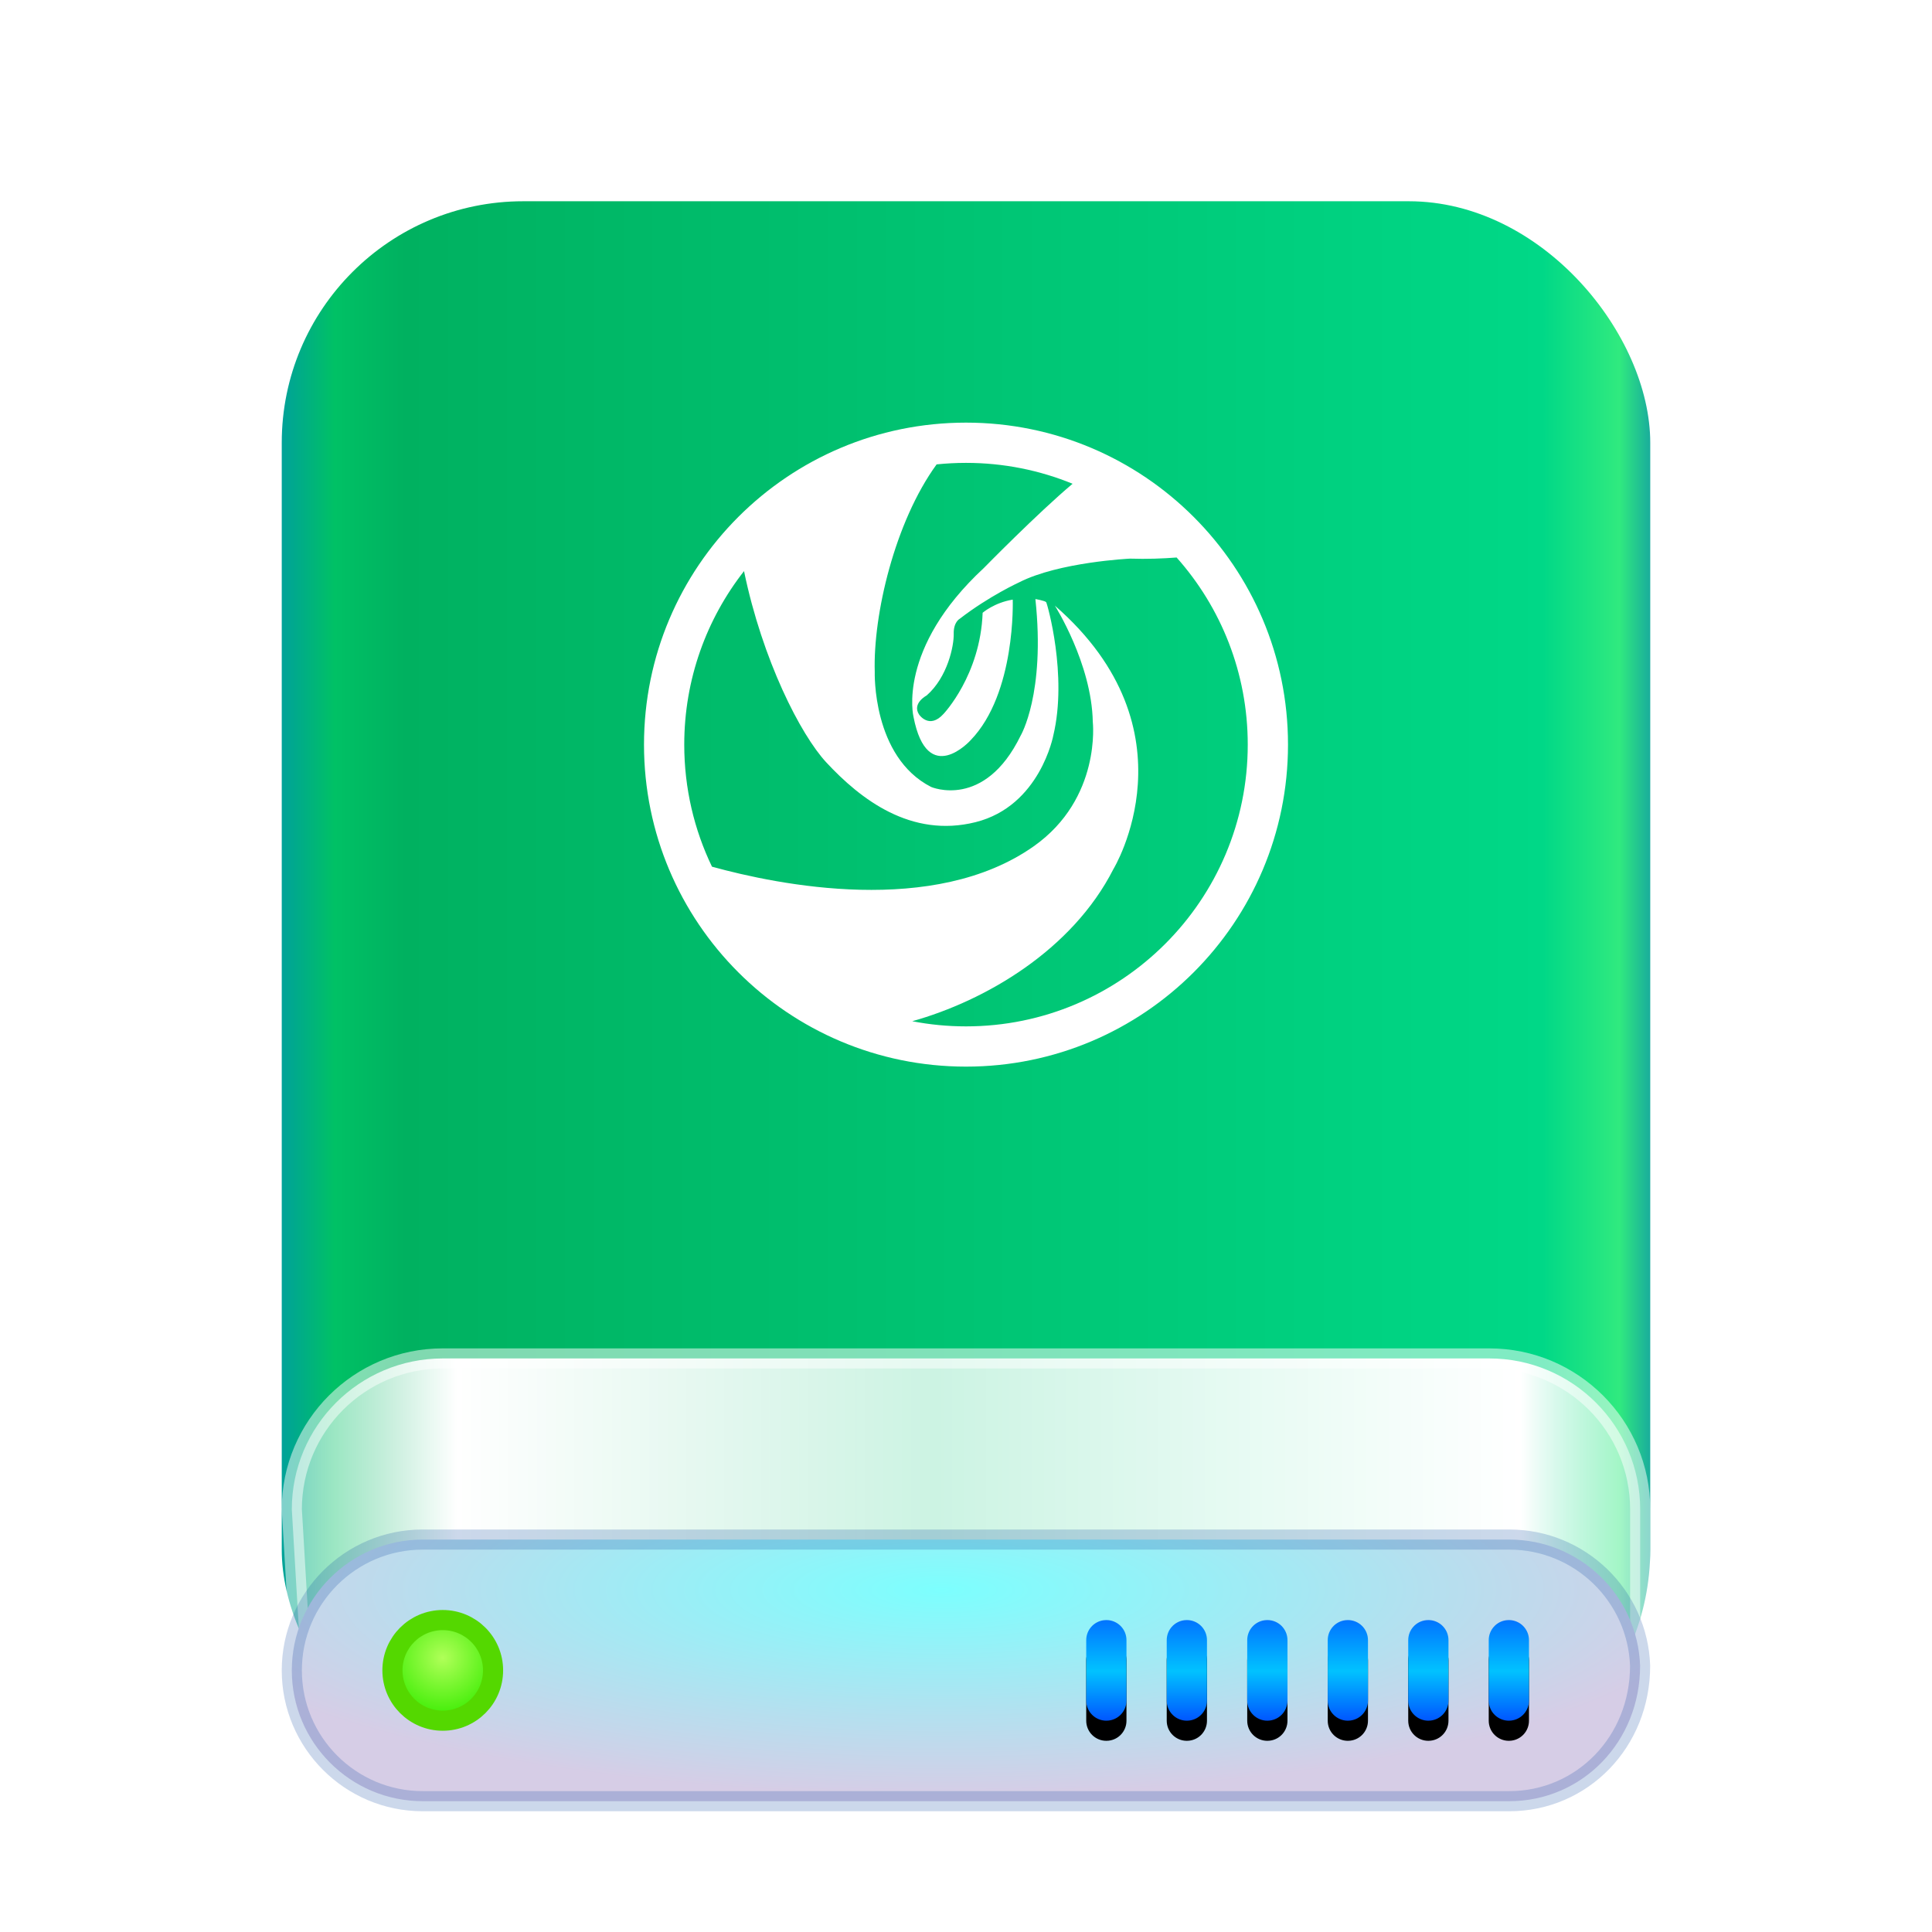<?xml version="1.0" encoding="UTF-8"?>
<svg width="96px" height="96px" viewBox="0 0 96 96" version="1.1" xmlns="http://www.w3.org/2000/svg" xmlns:xlink="http://www.w3.org/1999/xlink">
    <title>drive-harddisk-deepin-96px</title>
    <defs>
        <filter x="-17.6%" y="-15.0%" width="135.3%" height="130.0%" filterUnits="objectBoundingBox" id="filter-1">
            <feOffset dx="0" dy="2" in="SourceAlpha" result="shadowOffsetOuter1"></feOffset>
            <feGaussianBlur stdDeviation="2" in="shadowOffsetOuter1" result="shadowBlurOuter1"></feGaussianBlur>
            <feColorMatrix values="0 0 0 0 0   0 0 0 0 0   0 0 0 0 0  0 0 0 0.2 0" type="matrix" in="shadowBlurOuter1" result="shadowMatrixOuter1"></feColorMatrix>
            <feMerge>
                <feMergeNode in="shadowMatrixOuter1"></feMergeNode>
                <feMergeNode in="SourceGraphic"></feMergeNode>
            </feMerge>
        </filter>
        <linearGradient x1="102.549%" y1="57.682%" x2="-2.652%" y2="57.682%" id="linearGradient-2">
            <stop stop-color="#0067BC" offset="0%"></stop>
            <stop stop-color="#30EA7F" offset="4.571%"></stop>
            <stop stop-color="#00D887" offset="9.931%"></stop>
            <stop stop-color="#00B160" offset="88.945%"></stop>
            <stop stop-color="#00C165" offset="93.793%"></stop>
            <stop stop-color="#008CBD" offset="100%"></stop>
        </linearGradient>
        <linearGradient x1="100%" y1="56.43%" x2="0%" y2="56.43%" id="linearGradient-3">
            <stop stop-color="#FFFFFF" stop-opacity="0.5" offset="0%"></stop>
            <stop stop-color="#FFFFFF" offset="8.389%"></stop>
            <stop stop-color="#FFFFFF" stop-opacity="0.8" offset="52.356%"></stop>
            <stop stop-color="#FFFFFF" offset="88.168%"></stop>
            <stop stop-color="#FFFFFF" stop-opacity="0.5" offset="100%"></stop>
        </linearGradient>
        <radialGradient cx="48.239%" cy="19.103%" fx="48.239%" fy="19.103%" r="78.654%" gradientTransform="translate(0.482,0.191),scale(0.206,1),rotate(90),scale(1,3.581),translate(-0.482,-0.191)" id="radialGradient-4">
            <stop stop-color="#7CFFFE" offset="0%"></stop>
            <stop stop-color="#D6CDE6" offset="100%"></stop>
        </radialGradient>
        <linearGradient x1="50%" y1="0%" x2="50%" y2="100%" id="linearGradient-5">
            <stop stop-color="#0174FF" offset="0%"></stop>
            <stop stop-color="#01C2FF" offset="50.85%"></stop>
            <stop stop-color="#0056FF" offset="100%"></stop>
        </linearGradient>
        <path d="M21.974,0.5 C22.526,0.5 22.974,0.944 22.974,1.5 L22.974,4.5 C22.974,5.013 22.591,5.436 22.091,5.493 L21.974,5.5 C21.422,5.5 20.974,5.056 20.974,4.5 L20.974,1.5 C20.974,0.987 21.357,0.564 21.857,0.507 L21.974,0.5 Z M17.974,0.5 C18.526,0.5 18.974,0.944 18.974,1.5 L18.974,4.5 C18.974,5.013 18.591,5.436 18.091,5.493 L17.974,5.5 C17.422,5.5 16.974,5.056 16.974,4.5 L16.974,1.5 C16.974,0.987 17.357,0.564 17.857,0.507 L17.974,0.5 Z M13.974,0.5 C14.526,0.5 14.974,0.944 14.974,1.5 L14.974,4.5 C14.974,5.013 14.591,5.436 14.091,5.493 L13.974,5.5 C13.422,5.5 12.974,5.056 12.974,4.5 L12.974,1.5 C12.974,0.987 13.357,0.564 13.857,0.507 L13.974,0.5 Z M9.974,0.5 C10.526,0.5 10.974,0.944 10.974,1.5 L10.974,4.5 C10.974,5.013 10.591,5.436 10.091,5.493 L9.974,5.5 C9.422,5.5 8.974,5.056 8.974,4.5 L8.974,1.5 C8.974,0.987 9.357,0.564 9.857,0.507 L9.974,0.5 Z M5.974,0.5 C6.526,0.5 6.974,0.944 6.974,1.5 L6.974,4.5 C6.974,5.013 6.591,5.436 6.091,5.493 L5.974,5.5 C5.422,5.5 4.974,5.056 4.974,4.5 L4.974,1.5 C4.974,0.987 5.357,0.564 5.857,0.507 L5.974,0.5 Z M1.974,0.5 C2.526,0.5 2.974,0.944 2.974,1.5 L2.974,4.5 C2.974,5.013 2.591,5.436 2.091,5.493 L1.974,5.5 C1.422,5.5 0.974,5.056 0.974,4.5 L0.974,1.5 C0.974,0.987 1.357,0.564 1.857,0.507 L1.974,0.5 Z" id="path-6"></path>
        <filter x="-2.3%" y="-10.0%" width="104.5%" height="140.0%" filterUnits="objectBoundingBox" id="filter-7">
            <feOffset dx="0" dy="1" in="SourceAlpha" result="shadowOffsetOuter1"></feOffset>
            <feColorMatrix values="0 0 0 0 1   0 0 0 0 1   0 0 0 0 1  0 0 0 0.227 0" type="matrix" in="shadowOffsetOuter1"></feColorMatrix>
        </filter>
        <radialGradient cx="50%" cy="37.643%" fx="50%" fy="37.643%" r="62.357%" id="radialGradient-8">
            <stop stop-color="#B0FF58" offset="0%"></stop>
            <stop stop-color="#37EC00" offset="100%"></stop>
        </radialGradient>
    </defs>
    <g id="drive-harddisk-deepin-96px" stroke="none" stroke-width="1" fill="none" fill-rule="evenodd">
        <g id="drive-harddisk-96px">
            <g id="Group-2" filter="url(#filter-1)" transform="translate(14, 8)">
                <rect id="Rectangle-1" fill="url(#linearGradient-2)" x="0" y="0" width="68" height="79" rx="12"></rect>
                <path d="M60,57.5 L8,57.5 C5.93,57.5 4.055,58.34 2.697,59.698 C1.34,61.055 0.5,62.931 0.5,65.002 L1.001,73.5 L67.5,73 L67.5,65.002 C67.5,62.931 66.66,61.055 65.303,59.698 C63.945,58.34 62.071,57.5 60,57.5 Z" id="Rectangle-3" stroke-opacity="0.5" stroke="#FFFFFF" fill="url(#linearGradient-3)"></path>
                <path d="M60.995,66.5 L7.005,66.5 C5.211,66.5 3.584,67.228 2.406,68.406 C1.229,69.582 0.5,71.206 0.5,73 C0.5,74.792 1.229,76.418 2.407,77.595 C3.584,78.771 5.21,79.5 7.005,79.5 L60.995,79.5 C62.799,79.5 64.434,78.763 65.613,77.544 C66.778,76.339 67.496,74.665 67.496,72.769 C67.435,71.028 66.686,69.459 65.513,68.326 C64.342,67.196 62.75,66.5 60.995,66.5 Z" id="Rectangle-1" stroke-opacity="0.2" stroke="#003D9C" fill="url(#radialGradient-4)"></path>
                <g id="Group" transform="translate(39, 70)">
                    <g id="Combined-Shape">
                        <use fill="black" fill-opacity="1" filter="url(#filter-7)" xlink:href="#path-6"></use>
                        <use fill="url(#linearGradient-5)" fill-rule="evenodd" xlink:href="#path-6"></use>
                    </g>
                </g>
                <path d="M8,70.5 C7.31,70.5 6.685,70.78 6.232,71.232 C5.78,71.685 5.5,72.31 5.5,73 C5.5,73.69 5.78,74.315 6.232,74.768 C6.685,75.22 7.31,75.5 8,75.5 C8.69,75.5 9.315,75.22 9.768,74.768 C10.22,74.315 10.5,73.69 10.5,73 C10.5,72.31 10.22,71.685 9.768,71.232 C9.315,70.78 8.69,70.5 8,70.5 Z" id="Oval" stroke="#54D800" fill="url(#radialGradient-8)"></path>
            </g>
        </g>
        <path d="M48,51 C47.087,51 46.193,50.912 45.329,50.744 C48.961,49.727 53.275,47.216 55.325,43.184 C55.325,43.184 59.53,36.294 52.415,30.093 C52.415,30.093 54.244,32.97 54.3,35.865 C54.3,35.865 54.735,39.671 51.369,42.049 C46.404,45.553 38.67,43.974 35.378,43.065 C34.495,41.23 34,39.173 34,37 C34,33.748 35.109,30.756 36.97,28.378 C37.888,32.809 39.783,36.509 41.058,37.883 C42.758,39.712 45.26,41.654 48.474,40.853 C51.685,40.05 52.34,36.537 52.34,36.537 C53.051,33.55 52.038,30 51.985,29.925 C51.931,29.849 51.448,29.767 51.448,29.767 C51.952,34.474 50.714,36.556 50.714,36.556 C48.913,40.246 46.268,39.104 46.268,39.104 C43.328,37.605 43.466,33.382 43.466,33.382 C43.38,30.549 44.459,25.936 46.54,23.075 C47.02,23.026 47.507,23 48,23 C49.874,23 51.662,23.368 53.296,24.038 C51.56,25.496 48.885,28.225 48.885,28.225 C44.552,32.242 45.392,35.622 45.392,35.622 C46.081,39.171 48.23,36.78 48.23,36.78 C50.49,34.446 50.322,29.795 50.322,29.795 C49.406,29.944 48.827,30.448 48.827,30.448 C48.715,33.55 46.884,35.473 46.884,35.473 C46.176,36.257 45.672,35.51 45.672,35.51 C45.299,34.95 46.044,34.558 46.044,34.558 C47.091,33.642 47.403,32.081 47.39,31.495 C47.375,30.907 47.688,30.747 47.688,30.747 C49.165,29.608 50.641,28.936 50.641,28.936 C52.62,27.926 56.15,27.758 56.15,27.758 C56.986,27.786 57.787,27.754 58.466,27.702 C60.665,30.174 62,33.431 62,37 C62,44.732 55.732,51 48,51 M32,37 C32,45.837 39.163,53 48,53 C56.837,53 64,45.837 64,37 C64,28.163 56.837,21 48,21 C39.163,21 32,28.163 32,37 Z" id="Page-1" fill="#FFFFFF"></path>
    </g>
</svg>